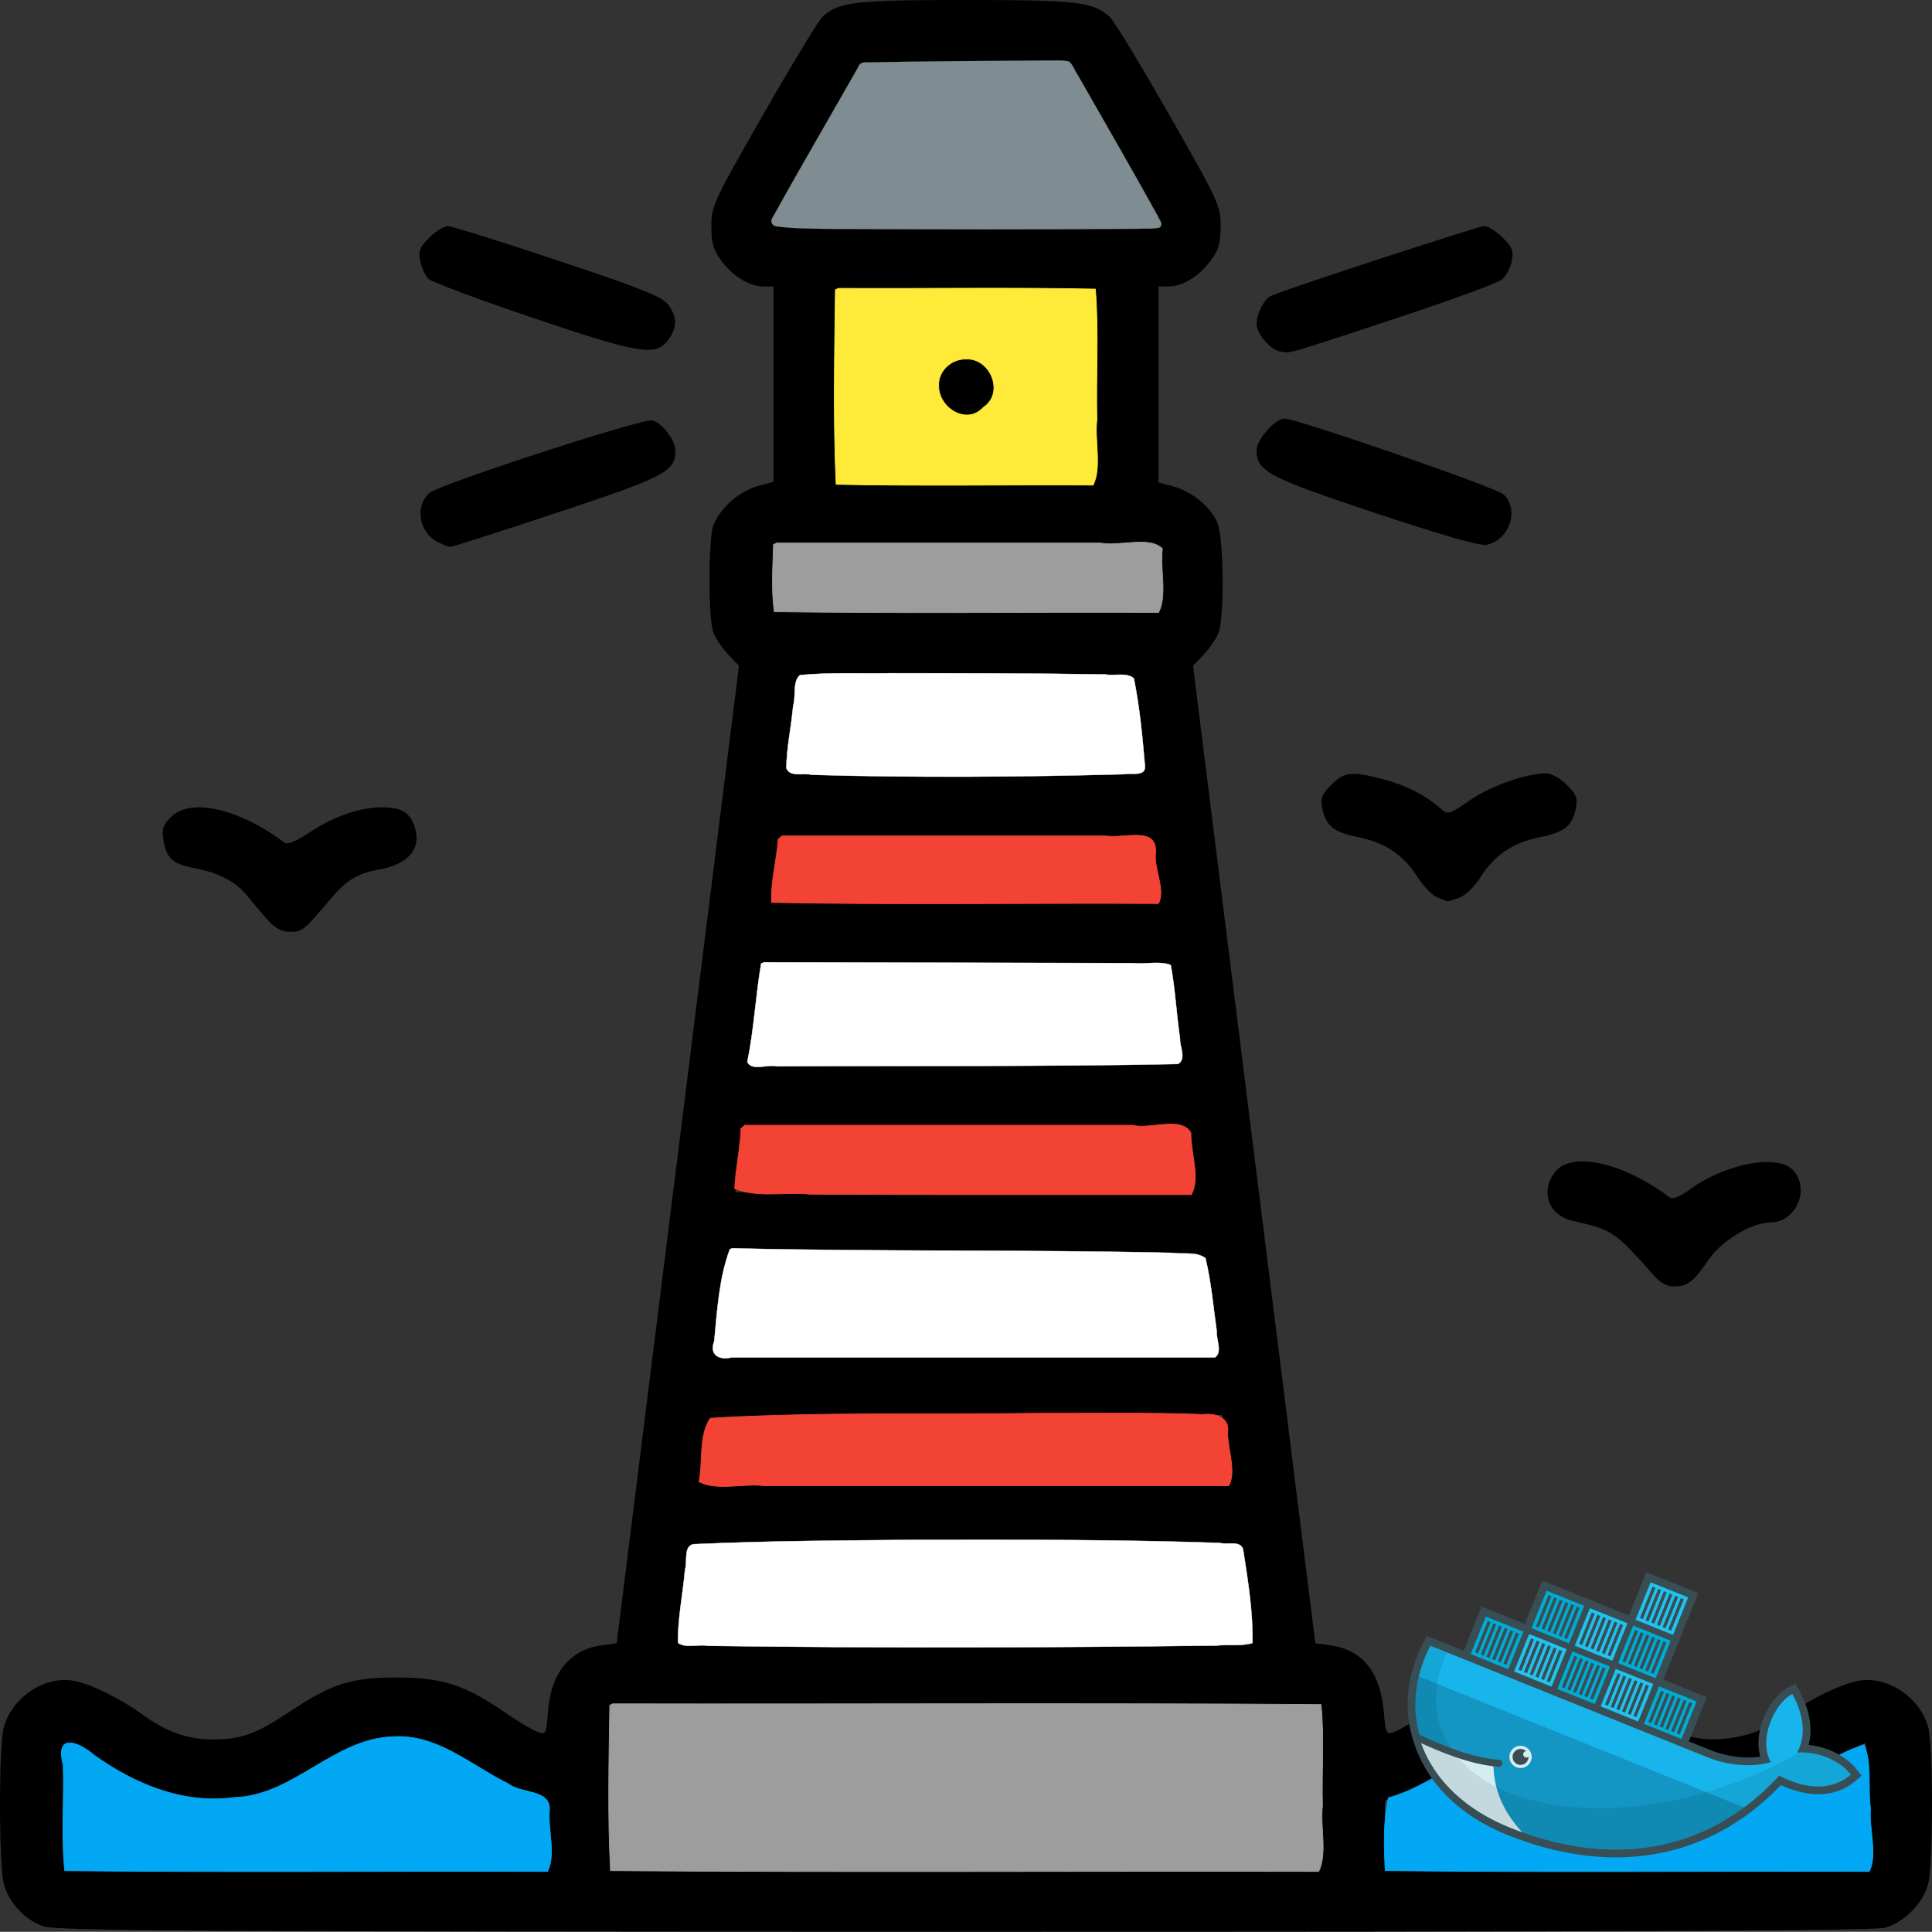 <?xml version="1.0" encoding="UTF-8" standalone="no"?>
<!-- Created with Inkscape (http://www.inkscape.org/) -->

<svg
   version="1.1"
   id="svg2"
   width="511.922"
   height="511.864"
   viewBox="0 0 511.922 511.864"
   sodipodi:docname="lighthouse.svg"
   inkscape:version="1.1.1 (3bf5ae0d25, 2021-09-20, custom)"
   inkscape:export-filename="/tmp/icons/lighthouse-logo.png"
   inkscape:export-xdpi="300"
   inkscape:export-ydpi="300"
   xmlns:inkscape="http://www.inkscape.org/namespaces/inkscape"
   xmlns:sodipodi="http://sodipodi.sourceforge.net/DTD/sodipodi-0.dtd"
   xmlns:xlink="http://www.w3.org/1999/xlink"
   xmlns="http://www.w3.org/2000/svg"
   xmlns:svg="http://www.w3.org/2000/svg">
  <rect x="0" y="0" width="511.922" height="511.864" fill="#333333" stroke="none"/>
  <defs
     id="defs6">
    <clipPath
       id="clipPath8">
      <path
         d="M 76,2 V 48 H 54 V 71 H 35.581 c -0.078,0.666 -0.141,1.333 -0.206,2 -1.151,12.531 1.036,24.088 6.062,33.969 L 43.125,110 c 1.011,1.817 2.191,3.523 3.438,5.188 1.245,1.662 1.686,2.583 2.469,3.688 C 62.32,133.811 82.129,141 105,141 155.648,141 198.633,118.562 217.656,68.156 231.153,69.541 244.1,66.08 250,54.562 240.601,49.139 228.522,50.877 221.562,54.375 L 240,2 168,48 H 145 V 2 Z"
         id="path10" />
    </clipPath>
    <clipPath
       id="clipPath40">
      <path
         d="M 76,2 V 48 H 54 V 71 H 35.581 c -0.078,0.666 -0.141,1.333 -0.206,2 -1.151,12.531 1.036,24.088 6.062,33.969 L 43.125,110 c 1.011,1.817 2.191,3.523 3.438,5.188 1.245,1.662 1.686,2.583 2.469,3.688 C 62.32,133.811 82.129,141 105,141 155.648,141 198.633,118.562 217.656,68.156 231.153,69.541 244.1,66.08 250,54.562 240.601,49.139 228.522,50.877 221.562,54.375 L 240,2 168,48 H 145 V 2 Z"
         id="path38" />
    </clipPath>
    <clipPath
       id="clipPath44">
      <path
         d="M 76,2 V 48 H 54 V 71 H 35.581 c -0.078,0.666 -0.141,1.333 -0.206,2 -1.151,12.531 1.036,24.088 6.062,33.969 L 43.125,110 c 1.011,1.817 2.191,3.523 3.438,5.188 1.245,1.662 1.686,2.583 2.469,3.688 C 62.32,133.811 82.129,141 105,141 155.648,141 198.633,118.562 217.656,68.156 231.153,69.541 244.1,66.08 250,54.562 240.601,49.139 228.522,50.877 221.562,54.375 L 240,2 168,48 H 145 V 2 Z"
         id="path42" />
    </clipPath>
    <clipPath
       id="clipPath48">
      <path
         d="M 76,2 V 48 H 54 V 71 H 35.581 c -0.078,0.666 -0.141,1.333 -0.206,2 -1.151,12.531 1.036,24.088 6.062,33.969 L 43.125,110 c 1.011,1.817 2.191,3.523 3.438,5.188 1.245,1.662 1.686,2.583 2.469,3.688 C 62.32,133.811 82.129,141 105,141 155.648,141 198.633,118.562 217.656,68.156 231.153,69.541 244.1,66.08 250,54.562 240.601,49.139 228.522,50.877 221.562,54.375 L 240,2 168,48 H 145 V 2 Z"
         id="path46" />
    </clipPath>
    <clipPath
       id="clipPath52">
      <path
         d="M 76,2 V 48 H 54 V 71 H 35.581 c -0.078,0.666 -0.141,1.333 -0.206,2 -1.151,12.531 1.036,24.088 6.062,33.969 L 43.125,110 c 1.011,1.817 2.191,3.523 3.438,5.188 1.245,1.662 1.686,2.583 2.469,3.688 C 62.32,133.811 82.129,141 105,141 155.648,141 198.633,118.562 217.656,68.156 231.153,69.541 244.1,66.08 250,54.562 240.601,49.139 228.522,50.877 221.562,54.375 L 240,2 168,48 H 145 V 2 Z"
         id="path50" />
    </clipPath>
  </defs>
  <sodipodi:namedview
     id="namedview4"
     pagecolor="#ffffff"
     bordercolor="#666666"
     borderopacity="1.0"
     inkscape:pageshadow="2"
     inkscape:pageopacity="0.0"
     inkscape:pagecheckerboard="0"
     showgrid="false"
     fit-margin-top="0"
     fit-margin-left="0"
     fit-margin-right="0"
     fit-margin-bottom="0"
     inkscape:zoom="1.037182"
     inkscape:cx="168.72641"
     inkscape:cy="219.82641"
     inkscape:window-width="1920"
     inkscape:window-height="1033"
     inkscape:window-x="0"
     inkscape:window-y="47"
     inkscape:window-maximized="1"
     inkscape:current-layer="g8" />
  <g
     inkscape:groupmode="layer"
     inkscape:label="Image"
     id="g8"
     transform="translate(-0.906,-2.442)">
    <path
       style="fill:#000000"
       d="m 12.367,512.852 c -4.92,-1.739 -9.033,-6.152 -10.433,-11.195 -1.359,-4.892 -1.376,-36.65 -0.023,-41.522 2.235,-8.047 10.877,-13.769 18.608,-12.319 4.63,0.869 12.366,4.704 18.491,9.167 5.947,4.334 11.785,6.372 18.233,6.365 7.575,-0.008 11.525,-1.439 20.542,-7.44 11.154,-7.423 16.256,-9.026 28.582,-8.978 11.753,0.045 17.644,1.943 27.957,9.004 3.579,2.45 7.581,4.864 8.894,5.363 2.334,0.887 2.399,0.765 2.898,-5.455 0.818,-10.192 5.784,-16.281 14.223,-17.442 l 3.972,-0.546 16.201,-129.5 16.201,-129.5 -2.861,-3 c -1.574,-1.65 -3.339,-4.267 -3.923,-5.815 -1.377,-3.651 -1.377,-24.719 0,-28.37 1.683,-4.465 6.742,-9 11.535,-10.342 l 4.404,-1.233 V 104.224 78.354 h -2.55 c -3.757,0 -7.981,-2.519 -11.116,-6.628 -2.251,-2.951 -2.775,-4.681 -2.802,-9.251 -0.032,-5.415 0.474,-6.507 13.797,-29.788 7.606,-13.292 14.664,-24.922 15.684,-25.845 4.335,-3.923 8.448,-4.4 37.986,-4.4 29.716,0 33.638,0.465 38.114,4.516 1.09,0.987 8.148,12.603 15.684,25.815 13.208,23.155 13.701,24.225 13.669,29.672 -0.027,4.603 -0.546,6.324 -2.802,9.281 -3.134,4.109 -7.358,6.628 -11.116,6.628 H 307.867 v 25.961 25.961 l 3.955,1.065 c 4.963,1.336 9.906,5.434 11.681,9.683 1.654,3.959 1.872,24.851 0.303,29.014 -0.584,1.548 -2.349,4.165 -3.923,5.815 l -2.861,3 16.201,129.5 16.201,129.5 3.972,0.546 c 8.406,1.156 13.177,6.991 14.139,17.293 0.593,6.353 0.664,6.485 2.988,5.602 1.309,-0.498 5.309,-2.91 8.888,-5.361 10.216,-6.995 16.174,-8.902 27.957,-8.95 12.066,-0.049 17.568,1.705 29.007,9.247 4.27,2.815 9.615,5.62 11.878,6.232 8.684,2.35 19.512,-0.208 28.115,-6.642 4.465,-3.34 12.611,-7.21 16.848,-8.005 7.73,-1.45 16.373,4.271 18.608,12.319 1.375,4.95 1.325,36.665 -0.065,41.672 -1.403,5.055 -6.383,10.035 -11.438,11.438 -2.821,0.783 -72.698,1.087 -243.953,1.059 C 52.126,514.272 15.771,514.056 12.367,512.852 Z M 145.867,488.393 v -8.961 l -4.244,-1.143 c -5.426,-1.461 -11.276,-4.43 -15.904,-8.07 -6.274,-4.936 -11.642,-6.822 -19.352,-6.798 -8.563,0.027 -12.089,1.246 -20.658,7.141 -10.186,7.008 -16.51,9.069 -27.842,9.076 -11.161,0.007 -18.006,-2.063 -26.899,-8.133 -5.56,-3.795 -11.449,-7.149 -12.552,-7.149 -0.302,0 -0.55,7.425 -0.55,16.5 v 16.5 h 64 64 z m 205,-12.539 v -21.5 h -94 -94 v 21.5 21.5 h 94 94 z m 145,5 c 0,-9.075 -0.357,-16.5 -0.794,-16.5 -0.437,0 -3.249,1.561 -6.25,3.469 -16.307,10.37 -27.599,13.657 -39.742,11.569 -7.886,-1.356 -15.552,-4.648 -22.215,-9.539 -6.415,-4.709 -11.922,-6.504 -19.875,-6.477 -7.536,0.025 -11.288,1.471 -21.137,8.143 -3.582,2.427 -9.095,5.224 -12.25,6.217 l -5.737,1.805 v 8.907 8.907 h 64 64 z M 332.217,437.338 c 0.511,-0.511 -2.001,-22.319 -2.849,-24.733 -0.663,-1.89 -145.502,-1.827 -145.502,0.064 0,0.722 -0.671,6.398 -1.49,12.611 -0.82,6.214 -1.218,11.739 -0.885,12.277 0.624,1.009 149.715,0.793 150.726,-0.219 z m -5.81,-48.733 c -0.381,-3.712 -0.932,-7.763 -1.225,-9 l -0.533,-2.25 h -67.824 c -63.731,0 -67.855,0.106 -68.341,1.75 -0.284,0.963 -0.823,5.013 -1.197,9 l -0.679,7.25 H 256.854 327.1 Z m -3.572,-29.5 c -0.06,-4.28 -2.799,-22.914 -3.465,-23.581 -0.368,-0.368 -28.52,-0.829 -62.56,-1.024 l -61.89,-0.355 -0.959,2.355 c -0.923,2.266 -3.093,18.174 -3.093,22.673 v 2.182 h 66 66 l -0.032,-2.25 z m -5.841,-41.211 c 0.253,-0.253 0.04,-4.078 -0.475,-8.5 l -0.936,-8.039 h -58.743 -58.743 l -0.656,5.75 c -0.361,3.163 -0.898,6.987 -1.195,8.5 l -0.539,2.75 h 60.413 c 33.227,0 60.62,-0.207 60.874,-0.461 z m -3.496,-35.289 c -0.277,-0.963 -1.06,-6.812 -1.74,-13 l -1.237,-11.25 H 256.84 203.158 l -1.233,10.75 c -0.678,5.912 -1.467,11.762 -1.754,13 l -0.521,2.25 h 57.176 c 53.978,0 57.148,-0.098 56.672,-1.75 z m -6.045,-46 c -0.352,-2.612 -0.893,-6.438 -1.201,-8.5 l -0.561,-3.75 h -48.833 -48.833 l -0.539,2.75 c -0.297,1.512 -0.834,5.338 -1.195,8.5 l -0.656,5.75 h 51.229 51.229 z m -3.618,-30.5 c -0.017,-0.688 -0.678,-5.975 -1.468,-11.75 -0.79,-5.775 -1.451,-11.062 -1.468,-11.75 -0.025,-0.981 -9.515,-1.25 -44.032,-1.25 -24.2,0 -44.014,0.338 -44.032,0.75 -0.017,0.412 -0.678,5.475 -1.468,11.25 -0.79,5.775 -1.451,11.287 -1.468,12.25 -0.03,1.642 2.861,1.75 46.968,1.75 36.95,0 46.993,-0.267 46.968,-1.25 z m 4.032,-50.25 v -8.5 h -51 -51 v 8.5 8.5 h 51 51 z m -17,-51 V 79.354 h -34 -34 v 25.5 25.5 h 34 34 z m -37.5,7.345 c -3.14,-1.717 -4.5,-3.962 -4.5,-7.426 0,-4.96 2.961,-7.874 8,-7.874 4.908,0 8,2.893 8,7.484 0,4.169 -0.929,5.883 -4.072,7.508 -3.337,1.726 -4.731,1.784 -7.428,0.308 z m 54.5,-50.233 c 0,-0.214 -5.439,-9.896 -12.086,-21.516 l -12.086,-21.128 -27.042,0.266 -27.042,0.266 -11.48,20 c -6.314,11 -11.704,20.562 -11.979,21.25 -0.396,0.99 10.122,1.25 50.608,1.25 28.109,0 51.107,-0.175 51.107,-0.388 z m 131.186,278.354 c -10.283,-11.616 -10.855,-12 -21.462,-14.391 -6.358,-1.433 -8.662,-7.842 -4.652,-12.94 4.409,-5.605 17.992,-2.59 30.401,6.749 0.757,0.57 2.696,-0.219 5.456,-2.217 9.307,-6.742 22.901,-9.336 27.071,-5.166 4.848,4.848 1.018,14 -5.859,14 -4.934,0 -12.911,4.803 -16.358,9.85 -3.989,5.84 -5.571,7.079 -9.097,7.119 -1.902,0.021 -3.684,-0.951 -5.5,-3.003 z M 72.04,246.419 c -1.47,-1.615 -3.91,-4.488 -5.421,-6.385 -3.16,-3.966 -7.643,-6.346 -14.298,-7.589 -5.634,-1.053 -7.336,-2.593 -8.106,-7.336 -0.485,-2.989 -0.144,-4.048 1.988,-6.181 5.192,-5.192 17.912,-2.317 30.123,6.807 0.76,0.568 3.154,-0.431 6.739,-2.812 6.267,-4.161 13.241,-6.569 19.026,-6.569 5.121,0 7.33,1.284 8.631,5.016 2.021,5.797 -1.458,10.073 -9.321,11.457 -5.68,1 -8.686,2.807 -12.829,7.712 -7.172,8.493 -7.564,8.815 -10.747,8.815 -2.17,0 -3.922,-0.889 -5.786,-2.936 z m 309.827,-6.145 c -1.375,-0.508 -3.792,-2.968 -5.371,-5.467 -3.698,-5.853 -8.64,-9.157 -15.806,-10.566 -6.359,-1.251 -8.493,-2.985 -9.428,-7.661 -0.524,-2.622 -0.123,-3.65 2.411,-6.184 3.455,-3.455 5.372,-3.666 13.676,-1.503 5.985,1.559 11.295,4.25 15.13,7.669 2.087,1.861 2.182,1.835 8,-2.139 5.574,-3.808 14.88,-7.067 20.175,-7.067 1.303,0 3.733,1.366 5.407,3.04 2.535,2.535 2.936,3.563 2.411,6.184 -0.935,4.676 -3.069,6.41 -9.428,7.661 -7.162,1.409 -12.106,4.712 -15.804,10.557 -1.715,2.71 -4.036,4.942 -5.77,5.546 -1.596,0.556 -2.947,0.976 -3.002,0.932 -0.055,-0.043 -1.226,-0.494 -2.601,-1.002 z m -265,-94.213 c -4.932,-2.494 -6.107,-9.571 -2.16,-13.002 2.685,-2.334 56.836,-19.942 59.11,-19.22 2.711,0.86 6.05,5.285 6.05,8.016 0,5.52 -2.699,6.934 -31.378,16.442 -15.029,4.982 -27.729,9.052 -28.223,9.044 -0.494,-0.008 -2.023,-0.584 -3.398,-1.279 z m 248.5,-7.67 c -28.536,-9.494 -31.5,-11.062 -31.5,-16.668 0,-2.808 4.927,-8.367 7.415,-8.367 3.284,0 56.177,18.307 58.035,20.087 4.231,4.054 1.592,11.976 -4.45,13.359 -1.666,0.381 -11.503,-2.423 -29.5,-8.411 z M 340.137,95.582 c -2.607,-0.423 -6.27,-4.696 -6.27,-7.315 0,-2.744 2.067,-6.718 3.885,-7.47 5.661,-2.342 54.916,-18.442 56.421,-18.442 1.016,0 3.216,1.368 4.888,3.04 2.544,2.544 2.939,3.564 2.42,6.25 -0.341,1.765 -1.525,3.962 -2.631,4.881 -1.106,0.919 -13.817,5.567 -28.247,10.329 -29.961,9.887 -27.558,9.199 -30.466,8.727 z M 141.616,86.497 c -14.163,-4.794 -26.415,-9.38 -27.228,-10.193 -0.812,-0.812 -1.765,-2.915 -2.116,-4.674 -0.537,-2.684 -0.151,-3.684 2.401,-6.237 1.672,-1.672 3.862,-3.04 4.867,-3.04 1.005,0 14.085,4.086 29.067,9.08 21.861,7.287 27.638,9.585 29.25,11.635 2.569,3.266 2.549,6.33 -0.063,9.65 -3.297,4.191 -7.596,3.452 -36.178,-6.222 z"
       id="path21315" />
    <path
       style="fill:#7f8d93;fill-opacity:1;stroke:#7f8d93;stroke-width:0.034;stroke-opacity:1"
       d="m 277.57,18.477 c -15.553,0.129 -31.109,0.169 -46.659,0.493 -0.985,-0.049 -2.219,-0.009 -2.538,1.141 -7.578,13.345 -15.338,26.588 -22.765,40.018 -0.75,0.886 -0.073,2.194 1.024,2.292 4.919,0.661 9.909,0.583 14.865,0.683 26.99,0.118 53.981,0.19 80.97,-0.046 1.875,-0.134 3.831,0.14 5.659,-0.305 1.183,-0.902 -0.132,-2.215 -0.504,-3.183 -6.909,-12.518 -14.092,-24.884 -21.177,-37.304 -0.829,-1.133 -1.201,-2.7 -2.352,-3.544 -2.113,-0.457 -4.371,-0.153 -6.523,-0.245 z"
       id="path25818" />
    <path
       style="fill:#9d9d9d;fill-opacity:1;stroke:#9d9d9d;stroke-width:0.193;stroke-opacity:1"
       d="m 205.869,146.732 c -0.181,5.828 -0.62,12.064 0.198,17.79 33.88,0.47 67.902,0.067 101.837,0.201 2.33,-4.571 0.326,-11.462 1,-16.908 -3.457,-3.394 -11.286,-0.543 -16.426,-1.482 -28.603,0 -57.206,0 -85.809,0 z"
       id="path25857" />
    <path
       style="fill:#9d9d9d;fill-opacity:1;stroke:#9d9d9d;stroke-width:0.193;stroke-opacity:1"
       d="m 162.482,454.297 c -0.205,14.51 -0.599,29.414 0.198,43.822 62.483,0.47 125.108,0.067 187.646,0.201 2.333,-4.731 0.334,-11.778 1,-17.39 -0.265,-8.912 0.53,-18.075 -0.399,-26.831 -62.483,-0.47 -125.108,-0.067 -187.646,-0.201 z"
       id="path28041" />
    <path
       style="fill:#02a8f3;fill-opacity:1;stroke:#02a8f3;stroke-width:0.193;stroke-opacity:1"
       d="m 104.488,462.659 c -15.426,0.778 -26.025,15.645 -41.526,16.067 -13.45,1.848 -26.376,-3.538 -37.14,-11.232 -4.426,-3.784 -10.389,-5.729 -8.164,2.639 0.282,9.293 -0.554,18.85 0.399,27.985 42.581,0.47 85.304,0.067 127.94,0.201 2.26,-4.44 -0.011,-11.187 0.509,-16.5 0.178,-5.235 -7.571,-4.081 -10.797,-6.676 -10.14,-4.944 -19.054,-13.499 -31.222,-12.485 z"
       id="path34152" />
    <path
       style="fill:#02a8f3;fill-opacity:1;stroke:#02a8f3;stroke-width:0.193;stroke-opacity:1"
       d="m 407.563,462.624 c -14.66,0.391 -25.156,12.412 -38.784,16.183 -1.374,5.971 -1.152,13.11 -0.83,19.292 42.678,0.514 85.52,0.073 128.26,0.22 2.233,-4.5 -0.126,-11.294 0.331,-16.669 -0.758,-5.509 0.419,-11.836 -1.682,-16.895 -7.715,2.263 -14.345,7.994 -22.066,10.705 -15.204,7.013 -33.492,2.805 -46.616,-6.806 -5.612,-3.398 -11.922,-6.195 -18.613,-6.032 z"
       id="path34191" />
    <path
       style="fill:#f34335;fill-opacity:1;stroke:#f34335;stroke-width:0.193;stroke-opacity:1"
       d="m 276.896,376.912 c -29.248,0.403 -58.595,-0.432 -87.781,1.333 -3.163,4.681 -1.865,11.396 -2.992,16.784 4.558,2.523 11.8,0.379 17.387,1.09 40.993,0 81.985,0 122.978,0 2.05,-3.669 -0.232,-9.436 -0.296,-13.965 0.666,-4.182 -3.21,-5.279 -6.542,-4.929 -14.241,-0.535 -28.505,-0.269 -42.754,-0.314 z"
       id="path38637" />
    <path
       style="fill:#f34335;fill-opacity:1;stroke:#f34335;stroke-width:0.193;stroke-opacity:1"
       d="m 197.245,301.499 c -0.193,5.282 -1.459,10.746 -1.672,15.893 6.11,2.487 13.473,0.79 20.006,1.479 33.667,0.214 67.335,0.075 101.002,0.116 2.404,-4.476 -0.188,-11.088 -0.127,-16.363 -2.469,-4.533 -10.83,-0.824 -15.575,-2.028 -34.214,0 -68.427,0 -102.641,0 l -0.714,0.648 z"
       id="path38676" />
    <path
       style="fill:#f34335;fill-opacity:1;stroke:#f34335;stroke-width:0.193;stroke-opacity:1"
       d="m 207.122,224.819 c -0.421,5.567 -2.025,11.256 -1.763,16.752 34.054,0.663 68.349,0.095 102.496,0.284 1.846,-3.344 -0.884,-8.54 -0.812,-12.699 1.168,-8.161 -8.311,-4.403 -13.145,-5.21 -28.594,0 -57.189,0 -85.783,0 l -0.724,0.636 z"
       id="path38715" />
    <path
       style="fill:#ffea3a;fill-opacity:1;stroke:#ffea3a;stroke-width:0.193;stroke-opacity:1"
       d="m 222.26,79.242 c -0.205,17.081 -0.599,34.556 0.198,51.535 22.631,0.47 45.405,0.067 68.091,0.201 2.333,-4.731 0.334,-11.778 1,-17.39 -0.265,-11.483 0.531,-23.217 -0.399,-34.544 -22.631,-0.47 -45.405,-0.067 -68.091,-0.201 z m 34.591,18.332 c 6.522,-0.351 10.344,9.021 4.634,12.813 -4.437,4.858 -11.828,0.163 -11.86,-5.582 -0.29,-3.991 3.309,-7.315 7.225,-7.231 z"
       id="path41872" />
    <g
       id="g42748"
       transform="rotate(21.933,458.353,-7.386)">
      <path
         d="m 612.782,420.818 h 12.37 v 12.645 h 6.255 c 2.888,0 5.859,-0.515 8.595,-1.441 1.344,-0.456 2.853,-1.09 4.178,-1.888 -1.746,-2.28 -2.638,-5.159 -2.9,-7.996 -0.356,-3.86 0.422,-8.883 3.034,-11.904 l 1.3,-1.504 1.549,1.246 c 3.901,3.134 7.182,7.514 7.76,12.506 4.697,-1.382 10.212,-1.055 14.353,1.335 l 1.699,0.98 -0.894,1.745 c -3.502,6.834 -10.822,8.951 -17.98,8.577 -10.71,26.675 -34.026,39.304 -62.298,39.304 -14.606,0 -28.006,-5.46 -35.637,-18.419 -0.447,-0.805 -0.831,-1.647 -1.237,-2.473 -2.579,-5.704 -3.436,-11.953 -2.855,-18.197 l 0.174,-1.87 h 10.578 v -12.645 h 12.37 v -12.37 h 24.74 v -12.37 h 14.844 v 24.74"
         id="path14"
         style="fill:#394d54;stroke-width:0.541" />
      <g
         clip-path="url(#clipPath8)"
         id="g16"
         transform="matrix(0.541,0,0,0.541,532.994,396.078)">
        <g
           id="g18">
          <g
             transform="translate(0,-22.866)"
             id="g20">
            <path
               d="m 123.859,3.811 h 19.818 V 23.628 h -19.818 z"
               id="path22"
               style="fill:#00acd3" />
            <path
               d="m 123.859,26.676 h 19.818 v 19.818 h -19.818 z"
               id="path24"
               style="fill:#20c2ef" />
            <path
               d="M 126.292,21.977 V 5.461 M 129.264,21.977 V 5.461 m 3.002,16.516 V 5.461 m 3.003,16.516 V 5.461 M 138.272,21.977 V 5.461 m 2.971,16.516 V 5.461"
               id="path26"
               style="stroke:#394d54;stroke-width:1.56" />
            <use
               transform="translate(0,22.866)"
               id="use28"
               xlink:href="#path26"
               x="0"
               y="0"
               width="100%"
               height="100%" />
          </g>
          <use
             transform="matrix(1,0,0,-1,22.866,4.573)"
             id="use30"
             xlink:href="#g20"
             x="0"
             y="0"
             width="100%"
             height="100%" />
        </g>
        <use
           transform="translate(-91.464,45.732)"
           id="use32"
           xlink:href="#g18"
           x="0"
           y="0"
           width="100%"
           height="100%" />
        <use
           transform="translate(-45.732,45.732)"
           id="use34"
           xlink:href="#g18"
           x="0"
           y="0"
           width="100%"
           height="100%" />
        <use
           transform="translate(0,45.732)"
           id="use36"
           xlink:href="#g18"
           x="0"
           y="0"
           width="100%"
           height="100%" />
      </g>
      <path
         d="m 221.57,54.38 c 1.533,-11.915 -7.384,-21.275 -12.914,-25.718 -6.373,7.368 -7.363,26.678 2.635,34.807 -5.58,4.956 -17.337,9.448 -29.376,9.448 L 34,72.917 C 32.829,85.484 34,146 34,146 h 217 l -0.987,-91.424 c -9.399,-5.424 -21.484,-3.694 -28.443,-0.197"
         clip-path="url(#clipPath8)"
         id="path69"
         style="fill:#17b5eb"
         transform="matrix(0.541,0,0,0.541,532.994,396.078)" />
      <path
         d="m 34,89 v 57 H 251 V 89"
         clip-path="url(#clipPath8)"
         id="path40"
         style="fill-opacity:0.17"
         transform="matrix(0.541,0,0,0.541,532.994,396.078)" />
      <path
         d="M 111.237,140.89 C 97.698,134.465 90.266,125.731 86.131,116.196 L 45,118 l 21,28 45.237,-5.11"
         clip-path="url(#clipPath8)"
         id="path72"
         style="fill:#d4edf1"
         transform="matrix(0.541,0,0,0.541,532.994,396.078)" />
      <path
         d="m 222.5,53.938 v 0.031 c -20.861,26.889 -50.783,50.379 -82.906,62.719 -28.655,11.008 -53.638,11.06 -70.875,2.219 -1.856,-1.048 -3.676,-2.212 -5.5,-3.312 C 50.582,106.762 43.464,92.152 44.062,72.906 H 34 V 146 H 251 V 50 h -25 z"
         clip-path="url(#clipPath8)"
         id="path44"
         style="fill-opacity:0.085"
         transform="matrix(0.541,0,0,0.541,532.994,396.078)" />
      <path
         d="m 557.677,459.389 c 7.663,0.419 15.841,0.495 22.975,-1.741"
         id="path75"
         style="fill:none;stroke:#394d54;stroke-width:1.839;stroke-linecap:round" />
      <path
         d="m 588.266,453.941 c 0,1.633 -1.324,2.957 -2.957,2.957 -1.633,0 -2.958,-1.324 -2.958,-2.957 0,-1.633 1.324,-2.958 2.958,-2.958 1.633,0 2.957,1.325 2.957,2.958 z"
         id="path48"
         style="fill:#d4edf1;stroke-width:0.541" />
      <path
         d="m 586.076,451.965 c -0.258,0.149 -0.433,0.429 -0.433,0.749 0,0.477 0.387,0.864 0.865,0.864 0.327,0 0.611,-0.182 0.758,-0.45 0.104,0.25 0.161,0.525 0.161,0.813 0,1.17 -0.948,2.118 -2.118,2.118 -1.17,0 -2.119,-0.948 -2.119,-2.118 0,-1.17 0.949,-2.119 2.119,-2.119 0.271,0 0.529,0.051 0.767,0.143 z"
         id="path78"
         style="fill:#394d54;stroke-width:0.541" />
    </g>
    <path
       style="fill:#ffffff;fill-opacity:1;stroke:#ffffff;stroke-width:0.096;stroke-opacity:1"
       d="m 201.683,255.315 c -1.481,8.604 -1.886,17.466 -3.666,26.064 1.2,2.531 5.348,0.552 7.735,1.166 35.457,-0.198 70.929,0.103 106.377,-0.616 2.343,-1.343 0.413,-4.634 0.548,-6.71 -0.963,-6.456 -1.275,-13.143 -2.466,-19.523 -2.899,-1.123 -6.678,-0.162 -9.905,-0.494 -32.624,-0.075 -65.248,-0.149 -97.873,-0.224 l -0.44,0.198 z"
       id="path43092"
       transform="translate(0.906,2.442)" />
    <path
       style="fill:#ffffff;fill-opacity:1;stroke:#ffffff;stroke-width:0.096;stroke-opacity:1"
       d="m 236.02,178.387 c -8.019,0.152 -16.07,-0.272 -24.064,0.497 -2.037,1.803 -0.975,5.509 -1.784,8.052 -0.484,5.537 -1.742,11.082 -1.81,16.613 1.043,2.503 4.657,1.162 6.748,1.748 27.593,0.801 55.218,0.579 82.811,-0.155 1.712,-0.433 5.621,0.737 5.462,-2.087 -0.672,-7.797 -1.384,-15.654 -2.951,-23.319 -1.966,-1.643 -5.103,-0.591 -7.503,-1.026 -18.967,-0.317 -37.939,-0.306 -56.908,-0.323 z"
       id="path43131"
       transform="translate(0.906,2.442)" />
    <path
       style="fill:#ffffff;fill-opacity:1;stroke:#ffffff;stroke-width:0.096;stroke-opacity:1"
       d="m 193.373,331.037 c -2.864,7.724 -3.326,16.153 -4.12,24.303 -1.379,3.723 1.28,5.126 4.637,4.324 42.678,0 85.356,0 128.033,0 2.063,-1.36 0.302,-4.694 0.479,-6.917 -0.913,-6.456 -1.456,-13.044 -2.99,-19.37 -2.461,-1.853 -6.039,-0.961 -8.935,-1.408 -38.344,-0.879 -76.713,-0.286 -115.055,-1.173 -0.718,-0.042 -1.405,-0.168 -2.049,0.241 z"
       id="path43170"
       transform="translate(0.906,2.442)" />
    <path
       style="fill:#ffffff;fill-opacity:1;stroke:#ffffff;stroke-width:0.096;stroke-opacity:1"
       d="m 243.462,408.008 c -19.66,0.166 -39.342,0.25 -58.979,1.128 -3.659,-0.181 -2.207,4.536 -2.984,6.835 -0.542,6.433 -1.952,12.889 -1.853,19.329 2.131,1.539 5.39,0.306 7.929,0.791 44.914,0.601 89.84,0.495 134.753,-0.075 3.149,-0.326 6.521,0.231 9.529,-0.658 0.184,-8.254 -1.207,-16.623 -2.473,-24.82 -0.726,-2.466 -4.276,-1.15 -6.144,-1.707 -26.578,-0.903 -53.188,-0.849 -79.778,-0.823 z"
       id="path43209"
       transform="translate(0.906,2.442)" />
  </g>
</svg>

